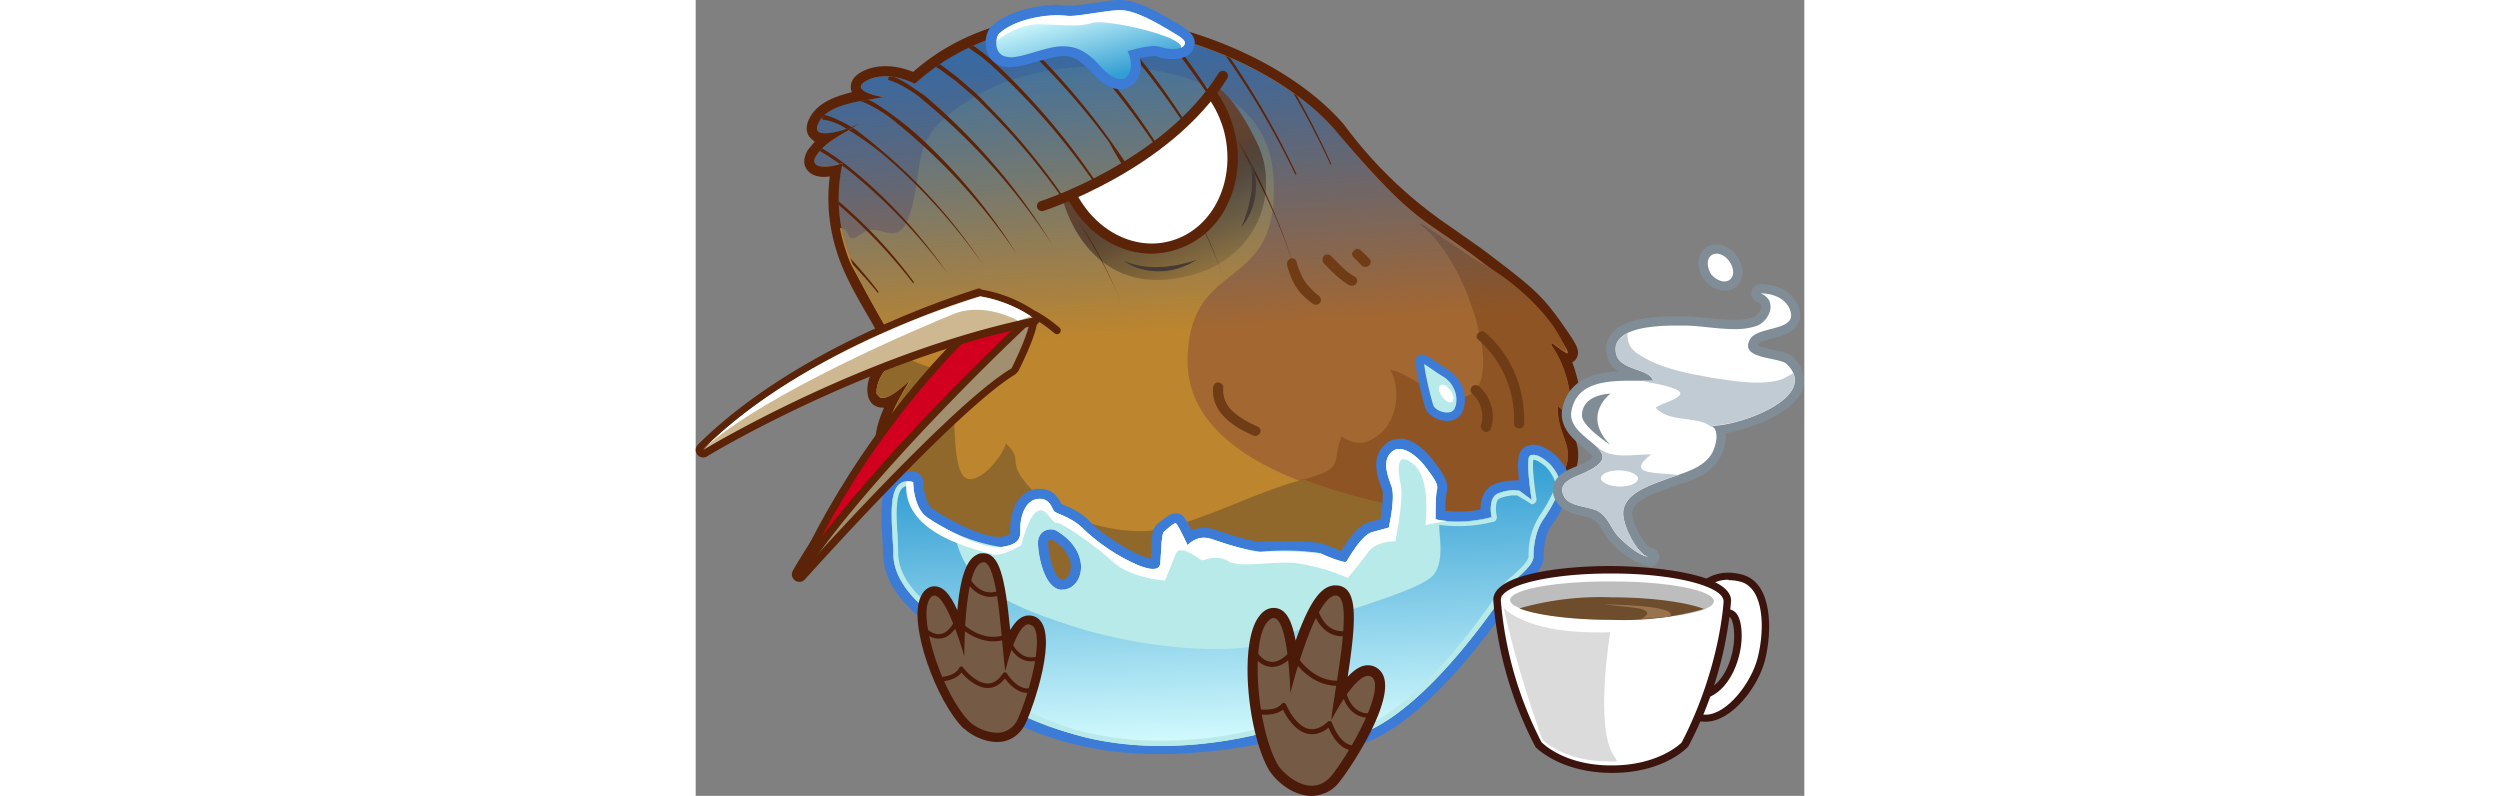 <svg xmlns="http://www.w3.org/2000/svg" height="80px" xmlns:xlink="http://www.w3.org/1999/xlink" id="Layer_2" data-name="Layer 2" viewBox="0 0 251.3 180.4"><rect x="0" y="0" width="251.3" height="180.4" fill="#808080" stroke="none"/><defs><linearGradient id="linear-gradient" x1="120.3" x2="117.8" y1="-17.5" y2="46.7" gradientTransform="rotate(-6 382.7 97.1)" gradientUnits="userSpaceOnUse"><stop offset="0" stop-color="#0a6ad1" stop-opacity=".7"/><stop offset="1" stop-color="#005fdb" stop-opacity="0"/><stop offset="1" stop-color="#002e99" stop-opacity="0"/></linearGradient><linearGradient id="linear-gradient-2" x1="122" x2="133.6" y1="-34.9" y2="25" gradientTransform="rotate(-16 319.5 86)" gradientUnits="userSpaceOnUse"><stop offset=".2" stop-color="#634433"/><stop offset=".3" stop-color="#604231"/><stop offset=".5" stop-color="#2c1e16" stop-opacity=".4"/><stop offset=".7" stop-color="#0c0806" stop-opacity=".1"/><stop offset=".7" stop-opacity="0"/></linearGradient><linearGradient id="linear-gradient-3" x1="105.6" x2="105.6" y1="-53.9" y2="-35.7" gradientTransform="rotate(-15 303.2 44.7)" gradientUnits="userSpaceOnUse"><stop offset="0" stop-color="#dbffff"/><stop offset="1" stop-color="#339ed3"/></linearGradient><linearGradient xlink:href="#linear-gradient-3" id="linear-gradient-4" x1="129" x2="129" y1="167.9" y2="103.9" gradientTransform="rotate(-2 214.6 345.3)"/><clipPath id="clippath"><path d="M49.7 19c-4.4-2.1-8.7-2.3-11.6-.3-2.8 2 3.9 3.3 4.7 3.2-4.6 1-13 1.5-15 6-2.1 4.7 8.3 1 9.5 0-3.2 2.4-7.5 3.7-9.9 7.3-2.3 3.6 4 2.6 5.9 1.7-1.8 8-.9 15.8 2.3 23s7.2 13.2 10.8 20c-2 2.6-5.7 5.6-5.1 9.1.5 3.6 6.3-2 7.5-3-2.5 4-5.6 9.4-5.8 14-.2 4.6 2.4 2.4 4.3.8.8-2.7 2.4-4.1 3.2-7.3-.6 16.3-6.2 8.2-3.7 29 2.5 21 45.1 36.2 66.7 37.6 21.5 1.5 64.2-19 72.5-33.3 8.3-14.5 4.8-8.5 9.6-17.2 4.9-8.6-.1-9.4-.3-17.4 1-.2 2.8 4 3 .2s-1.7-10.7-4.2-14c-2.2-3.5 7.5 6.6 1.8-1.7-5.6-8.2-6.7-9.1-19.1-18.4-12.4-9.3-14-7.6-31.6-28.5C127.5 9 77-6.6 49.7 19Z" class="cls-16"/></clipPath><clipPath id="clippath-1"><path d="M83 45s26.2-12 35.3-26c0 0 13.8 26.3-3.2 36-17 9.8-29.3-3.8-32-10Z" class="cls-16"/></clipPath><style>.cls-1{fill:#5b2307}.cls-3{fill:#453a35}.cls-4{fill:#fff}.cls-10,.cls-11{stroke-linecap:round;stroke-linejoin:round}.cls-10,.cls-11,.cls-16{fill:none}.cls-19{fill:#c1cbd3}.cls-20{fill:#3c7bd6}.cls-21{fill:#808d96}.cls-10,.cls-11{stroke-width:1.022px;stroke:#4c1a09}.cls-11{stroke-width:1.148px}.cls-25{fill:#3a140d}.cls-26{fill:#b7eae8}.cls-27{fill:#4c1a09}.cls-32{fill:#703c16}.cls-33{fill:#755b46}</style></defs><g id="Layer_1-2" data-name="Layer 1"><path fill="#a36731" d="m115.7 161.4-2.3-.1C91 159.8 48.2 144 45.7 122.7c-1.5-12.2-.2-14.9 1.3-18 .5-1 1-2 1.4-3.5 0 .2-.2.4-.4.5-1.4 1.2-2.6 2.2-3.9 2.2a2 2 0 0 1-1.4-.6c-.7-.7-1-1.7-.8-3.4.1-3 1.4-6.3 3-9.4-.9.5-1.7.8-2.5.8-1.2 0-2-.8-2.3-2-.5-3.5 2-6.3 4.1-8.6l.8-.9c-1.2-2.3-2.6-4.6-3.9-6.8-2.2-4-4.6-8-6.6-12.6a38 38 0 0 1-2.7-21.8l-2.6.3c-1.6 0-2.7-.5-3.2-1.4-.4-.8-.3-1.8.5-3s1.9-2.2 3-3.1h-.1c-1.3 0-2.2-.4-2.7-1.1-.5-.8-.5-1.7 0-2.8 1.7-3.7 6.5-5 11-5.8-.7-.4-1.1-.9-1.3-1.5-.2-.5-.3-1.5 1-2.4 1.6-1 3.5-1.6 5.6-1.6 2 0 4.3.5 6.5 1.4A54.2 54.2 0 0 1 86.8 4.5C109 4.5 134 14.8 146 29c13.4 15.8 17.4 18.5 24 23 2 1.5 4.4 3 7.4 5.3 12.3 9.2 13.6 10.2 19.4 18.7 2 3 2.2 3.7 1.8 4.4-.2.5-.6.7-1.1.7l-.7-.1c1.7 3.6 2.8 8.3 2.6 11.4 0 .7-.2 2.7-1.7 2.7-.4 0-.8-.2-1-.4.2 1.5.6 2.6 1 3.7 1.1 3.1 2.1 5.8-1.2 11.7l-3 5.4-6.6 11.7c-8.4 14.7-49 34-71.3 34Z"/><path d="M86.8 5.6c23.1 0 47.3 11 58.4 24.2C163 50.7 164.4 49 176.8 58.3c12.4 9.3 13.5 10.2 19.1 18.4 1.8 2.6 2 3.4 1.7 3.4-.7 0-3.3-2.4-3.8-2.4l.3.7a26 26 0 0 1 4.3 14c-.1 1.2-.3 1.6-.6 1.6-.7 0-1.7-1.8-2.4-1.8 0 8 5 8.8.2 17.4-4.8 8.7-1.3 2.7-9.6 17.2-8 13.9-48.2 33.4-70.3 33.4h-2.2c-21.6-1.5-64.2-16.7-66.7-37.6-2.5-21 3.1-12.8 3.7-29-.8 3-2.4 4.5-3.2 7.2-1 1-2.3 2-3.2 2-.7 0-1.2-.8-1-2.8.1-4.6 3.2-10 5.7-14-.9.8-4.5 4.2-6.4 4.2-.6 0-1-.3-1.1-1.2-.6-3.5 3-6.5 5-9-3.5-6.9-7.6-12.7-10.7-20-3.2-7.3-4-15.1-2.3-23-.8.3-2.6.8-4 .8-1.8 0-3.2-.7-1.9-2.6 2.4-3.6 6.7-5 9.9-7.4-.9.7-5.3 2.4-8 2.4-1.4 0-2.3-.5-1.5-2.2 2-4.6 10.4-5.1 15-6-1.1 0-7.4-1.4-4.7-3.3 1.4-1 3-1.4 5-1.4s4.3.6 6.6 1.7a53 53 0 0 1 37-13.4m0-2.3c-14.9 0-27.8 4.5-37.4 13C47 15.4 45 15 43 15c-2.3 0-4.5.6-6.2 1.8-2 1.5-1.7 3.2-1.5 3.8l.1.3c-4 1-8 2.5-9.7 6.1-.9 1.9-.5 3.1 0 3.9.3.4.7.8 1.3 1.2l-1.5 1.8c-1.2 2-1 3.3-.5 4.2.5.9 1.6 2 4.2 2l1.2-.1c-.9 7 .1 14 3 20.9 2 4.6 4.5 8.7 6.8 12.7l3.4 6-.2.4c-2.3 2.4-5 5.4-4.4 9.4.3 1.9 1.6 3 3.4 3h.3c-1.1 2.5-1.9 5-2 7.5 0 1.2 0 3 1.1 4.2.6.6 1.4 1 2.3 1 .6 0 1.1-.2 1.6-.4-1.4 3-2.6 6.1-1.2 18.1 1.6 12.8 15.8 22.3 27.5 28a123 123 0 0 0 43.7 11.7c22.5 0 63.7-19.7 72.3-34.6l6.6-11.7 3-5.4c3.6-6.4 2.5-9.4 1.3-12.7l-.6-1.8c1-.2 2.2-1 2.4-3.8.1-2.9-.7-6.9-2-10.4.4-.2.8-.5 1-1 .8-1.5 0-2.9-1.9-5.7-5.9-8.6-7.2-9.6-19.6-19l-7.4-5.2A98.1 98.1 0 0 1 147 28.3c-12.3-14.4-37.6-25-60.2-25Z" class="cls-1"/><path fill="#8e5424" d="M186 126.8c8.3-14.5 4.8-8.5 9.6-17.2 4.9-8.6-.1-9.4-.3-17.4 1-.2 2.9 4 3 .2.2-3.9-1.6-10.7-4.3-14-.4-2.5 5.4 4.7 2.3-1.3-3-6-10.3-13-17.4-17-3.5-1.9-10.5-7-13.8-9-3.2-1.9.5.1-1-.3 8 6 13.2 20.3 14.2 28.3S176.6 91 171 90c-5.5-1-8.4-5-13.6-6.2 2.6 4.5 1.5 11.2-2 14.3-3.5 3-6 2.8-9 .8-2.4 6.2.9 7.1-8.3 9.7a168 168 0 0 1-39.1 2c-10-.5-20.9-5.1-25.1-10.7s-.7-5.3-4.7-9.3c-.6 3-7.1 10.6-9.7 7.3-2.6-3.3-.6-6.7-1.2-10.2-.8 1-5.9 4.8-6.5 2.5s1-4.7 1.3-7c-2.4-.8-4.7-1.9-7-2.9-2 2.3-5.5 5.4-4.9 8.7.7 3.7 6.3-2 7.6-3-2.5 4-5.6 9.4-5.8 14-.2 4.6 2.4 2.4 4.3.8.8-2.7 2.4-4.1 3.2-7.3-.6 16.3-6.2 8.2-3.7 29 2.5 21 45.1 36.2 66.7 37.6 21.5 1.5 64.2-19 72.5-33.3Z"/><path fill="#bd852d" d="M167.5 116.3c-19-2.4-56.5-10.8-56-34.9.5-24 21.5-14.2 19.4-42-2.1-27.8-47.3-28.4-65-18.9C48 30 52 35.3 49.1 46.6c-2.8 11.4-7.1 3.1-11.4 6.3-4.2 3.1-2.1-1.2-5-1.2.4 2.3 1.6 6.3 2.5 8.2a695 695 0 0 0 11.1 20c-2 2.6-5.7 5.6-5.1 9.1.5 3.6 6.3-2 7.5-3-2.5 4-5.6 9.4-5.8 14s2.4 2.4 4.3.8c.7-2.7 2.5-4 3-7.2 1.2 16.6-8.2 7.3-3.1 29 5 21.7 41.3 38.7 68.6 36.8 22.8-1.7 56.2-11.7 70.2-34.5-5-5.2-10.6-7.6-18.5-8.6Z"/><path fill="#91682c" d="m118.4 159.6 2.7-.1 1.4-.1 2.5-.2 1.4-.1 2.5-.4 1.2-.1 3.3-.6h.4l3.5-.9 1-.2 2.5-.7 1.1-.4a63.6 63.6 0 0 0 5.6-2l1-.4 2.6-1.1.4-.2 3-1.5.6-.3 2.2-1.2.9-.4a116.6 116.6 0 0 0 7.4-4.7l.4-.2 2.4-1.7.4-.3 1.8-1.4.7-.6a164.2 164.2 0 0 0 3.5-2.8l.7-.6 1.3-1.1.5-.5 1.7-1.6.5-.4 1-1 .7-.7.8-.8.6-.7.7-.6.6-.7.5-.6.6-.6.1-.2c.7-.6 1-1.3 1.8-1.9a34.8 34.8 0 0 0-19.8-8.8c-8.7-1.3-20.2-4-29.2-7.5-11.3 2.6-27.3 11.9-37.4 11.7-10.9-.2-20.7-5-25.4-10.6s-.6-5.3-4.8-9.3c-.6 3-7 10.6-9.7 7.3-2.6-3.3-1.7-16.6-2.3-20.1-.8 1-5.9 4.8-6.5 2.5-.6-2.4 1.1-4.7 1.2-7-2-.5-5-2-6.5-2.7-1-.5-.2-.2-.3-.2l-.3.2-.1.2-.3.3-.3.3-.2.2-.3.4-.2.1-.3.4-.2.2-.4.5-.1.2-.4.5H43l-1 1.5v.1l-.3.6-.1.2a10.3 10.3 0 0 0-.5 1.3v.3l-.2.4v1c2 2.9 6-1.8 8-3.1A32 32 0 0 0 43 100c-.2 4.6 2.4 2.4 4.3.8.8-2.7 2.4-4 3.2-7.2-.4 14.8-6.2 10.2-3.7 29 2.6 18.8 44.7 40 66.4 36.2.6-.1 3 1.5 4 .8.3-.3.9 0 1.2 0Z"/><path fill="url(#linear-gradient)" d="M49.7 19c-4.4-2.1-8.7-2.3-11.6-.3-2.8 2 3.9 3.3 4.7 3.2-4.6 1-13 1.5-15 6-2.1 4.7 8.3 1 9.5 0-3.2 2.4-7.5 3.7-9.9 7.3-2.3 3.6 4 2.6 5.9 1.7-1.8 8-.9 15.8 2.3 23s7.2 13.2 10.8 20c-2 2.6-5.7 5.6-5.1 9.1.5 3.6 6.3-2 7.5-3-2.5 4-5.6 9.4-5.8 14-.2 4.6 2.4 2.4 4.3.8.8-2.7 2.4-4.1 3.2-7.3-.6 16.3-6.2 8.2-3.7 29 2.5 21 45.1 36.2 66.7 37.6 21.5 1.5 64.2-19 72.5-33.3 8.3-14.5 4.8-8.5 9.6-17.2 4.9-8.6-.1-9.4-.3-17.4 1-.2 2.8 4 3 .2s-1.7-10.7-4.2-14c-2.2-3.5 7.5 6.6 1.8-1.7-5.6-8.2-6.7-9.1-19.1-18.4-12.4-9.3-14-7.6-31.6-28.5C127.5 9 77-6.6 49.7 19Z"/><g fill="none" clip-path="url(#clippath)"><path d="M5.7 39.6c1.4-.5 2.8-.2 4 .1 1.3.4 2.5 1 3.6 1.5 2.3 1.1 4.5 2.5 6.5 4a99.2 99.2 0 0 1 21.7 21 87 87 0 0 0-.2.2 112.5 112.5 0 0 0-22-20.6 49.7 49.7 0 0 0-9.8-5.2 5.8 5.8 0 0 0-3.4 0l-.4-1ZM13.4 35a8 8 0 0 1 4 .7 57.4 57.4 0 0 1 10.1 6A108 108 0 0 1 49.5 64a90 90 0 0 1-.2.2 119.5 119.5 0 0 0-22-21.9 56.6 56.6 0 0 0-10-5.8 7.2 7.2 0 0 0-3.6-.4l-.2-1ZM21 30.6c1.5 0 2.9.4 4.1 1a64.5 64.5 0 0 1 10.2 6.7A115.9 115.9 0 0 1 57.1 62a126 126 0 0 0-22.2-23.2 63.7 63.7 0 0 0-10.1-6.4 9 9 0 0 0-3.7-.8v-1ZM28.7 26c1.5.2 2.8.8 4 1.4 1.4.6 2.6 1.4 3.7 2.1A123 123 0 0 1 65 59.8a131.6 131.6 0 0 0-22.3-24.6 70.3 70.3 0 0 0-10.2-7c-1.2-.5-2.5-1-3.8-1.1v-1ZM36.3 21.6c1.5.3 2.8 1 4.1 1.6a75.4 75.4 0 0 1 10.4 7.9 130.5 130.5 0 0 1 22 26.5 137.5 137.5 0 0 0-29.2-31.3c-1.2-.8-2.4-1.6-3.6-2.2-1.3-.7-2.6-1.3-3.9-1.5l.2-1ZM43.9 17.1c1.5.4 2.9 1.2 4.2 2l3.7 2.5a139 139 0 0 1 29 33.8 144.6 144.6 0 0 0-29.6-33c-1.1-1-2.4-1.8-3.6-2.5a16 16 0 0 0-4-1.8l.3-1ZM51.5 12.6l2.2 1 2 1.2 1.9 1.4 1.8 1.4 3.5 3 1.7 1.6 1.6 1.7A149.8 149.8 0 0 1 88.7 53a106 106 0 0 1 8.1 16.6c-2.2-5.7-5-11.2-8.3-16.4a146 146 0 0 0-22.8-28.8l-1.6-1.6-1.7-1.5-3.5-3-1.9-1.4-1.8-1.3-2-1.1-2-1 .3-.9ZM59.1 8.1l2.2 1.2 2 1.3 2 1.5 1.8 1.5a158.4 158.4 0 0 1 29.6 37.2 108 108 0 0 1-.3.1 155.4 155.4 0 0 0-29.9-36.6l-1.8-1.5-2-1.4c-.6-.4-1.2-.9-2-1.3l-2-1 .4-1ZM66.7 3.7c3 1.5 5.5 3.7 8 5.8a166.7 166.7 0 0 1 29.8 39 110.2 110.2 0 0 1-10.8-16.3 166.1 166.1 0 0 0-19.5-22 42 42 0 0 0-8-5.6l.5-1ZM74.3-.8c6 3.6 10.6 8.6 15.2 13.6a171.6 171.6 0 0 1 23 33.5c3 6 5.8 12.2 7.8 18.7-2-6.5-4.9-12.6-8-18.6a171.8 171.8 0 0 0-23.4-33c-4.5-5-9.4-10-15-13.4l.4-.8ZM81.9-5.3A77 77 0 0 1 97.2 9a175.4 175.4 0 0 1 23.1 35 114.2 114.2 0 0 0-.2.1A177.4 177.4 0 0 0 96.6 9.5a76.4 76.4 0 0 0-15.2-14l.5-1ZM89.5-9.8c3 2 5.7 4.6 8.2 7.1l3.7 4 3.6 4a181 181 0 0 1 23.3 36.5c3 6.4 5.8 13.2 7.7 20.1-2-7-4.8-13.6-8-20a182.8 182.8 0 0 0-23.6-36l-3.6-4-3.7-4C94.6-4.6 92-7 89-9l.6-.8ZM97-14.3c1.6 1.2 3 2.3 4.4 3.6 1.4 1.2 2.7 2.6 4 4l3.8 4 3.5 4.4a189 189 0 0 1 23.5 37.8 118.4 118.4 0 0 1-.3 0 188 188 0 0 0-23.8-37.4L108.6-2c-1.3-1.4-2.5-2.8-3.8-4-1.3-1.4-2.6-2.7-4-3.9-1.4-1.3-2.8-2.4-4.3-3.5l.6-.8ZM104.7-18.8c1.5 1.3 3 2.4 4.3 3.8 1.5 1.3 2.8 2.7 4 4.1l3.9 4.3 3.6 4.5a196.2 196.2 0 0 1 23.6 39.3 120.3 120.3 0 0 0-.2.1 193 193 0 0 0-24-39L116.3-6c-1.3-1.5-2.5-3-3.9-4.3l-4-4-4.3-3.7.6-.8ZM112.2-23.3c6.2 5.1 11.3 11.2 16 17.5A202.5 202.5 0 0 1 152 34.9a122.2 122.2 0 0 0-.2.1 198 198 0 0 0-24.1-40.4c-4.8-6.2-10-12.2-16-17l.5-.9Z" class="cls-1"/></g><path fill="url(#linear-gradient-2)" d="M83.3 45.5s4.8 20 24.3 17.8c19.6-2.3 25.1-19.4 19.8-30.6S118 19.6 118 19.6s-6.3 12.6-34.7 26Z"/><path d="M97.2 59.2a18.7 18.7 0 0 0 8.2 1.3c.7 0 1.4 0 2-.2l1.1-.1 1-.2 2.1-.5 2-.6-1.8 1-2 .8a15.2 15.2 0 0 1-8.7.3c-1.4-.3-2.8-1-4-1.8ZM123.7 51.5a32.6 32.6 0 0 0 2.2-7.5c.2-1.3.2-2.6.2-3.9 0-1.3-.3-2.6-.6-4 .6 1.3 1.2 2.5 1.3 4 .2.6.2 1.3.2 2l-.1 2c-.4 2.7-1.5 5.4-3.2 7.4Z" class="cls-3"/><g fill="none" clip-path="url(#clippath-1)"><path d="M103.4 56.3c-9 0-17.2-6.8-20-16.7a23.6 23.6 0 0 1 1.3-16.5 18.2 18.2 0 0 1 16.1-10.6c9 0 17.2 6.9 20 16.7a23.6 23.6 0 0 1-1.3 16.5 18.2 18.2 0 0 1-16 10.6Z" class="cls-4"/><path d="M100.8 13.7c8.3 0 16.2 6.3 18.9 15.8 3 11.2-2.3 22.4-12 25.1a16 16 0 0 1-4.3.6c-8.3 0-16.2-6.4-18.9-15.9-3-11.1 2.3-22.4 12-25a16 16 0 0 1 4.3-.6m0-2.3c-1.7 0-3.3.2-5 .6-10.8 3-17 15.6-13.5 28 3 10.3 11.6 17.5 21.1 17.5a19.3 19.3 0 0 0 17.2-11.3c2.5-5.2 3-11.4 1.3-17.3-2.9-10.3-11.6-17.5-21.1-17.5Z" class="cls-1"/><path d="M87 22.8c-2.8 4.4-2.1 9.8 1.4 12 3.6 2.3 8.8.5 11.6-4 2.7-4.4 2.1-9.8-1.5-12-3.5-2.3-8.7-.5-11.5 4Z" class="cls-4"/></g><path fill="url(#linear-gradient-3)" d="M96.3 19c-2.4 0-4.3-2-5.7-3.5l-1.1-1.1-.4-.4a8 8 0 0 0-5.8-2.4h-.2c-1.6 0-3.7.6-5.7 1.2-2.3.7-4.4 1.3-6.1 1.3-.6 0-1 0-1.5-.2a3.9 3.9 0 0 1-2.7-3c-.3-1.6.1-3.5 1-4.2 4-3.5 10.9-4.4 14-4.4l2 .1h.6c1.2 0 3.4-.2 5.5-.6a61.6 61.6 0 0 1 6-.7c3.7 0 8.5 2.9 11 4.4l1.3.7c1.8 1 3.3 2 3.5 3.2.1.4.1 1-.4 1.6-.6.8-1.8 1.3-3.4 1.3-1.1 0-2.4-.3-3.4-.7h-.7c-1.3 0-3.4.4-4.6.7.4 1.7.5 3.7-.3 5a3.2 3.2 0 0 1-3 1.7Z"/><path d="M96.2 2.3c3.6 0 8.7 3.2 10.9 4.4 2.2 1.4 4.5 2.4 3.6 3.6-.4.6-1.4.8-2.5.8a9 9 0 0 1-3-.5l-1.1-.2c-2.2 0-6.2 1.2-6.2 1.2 1.2 2.5 1.1 6.1-1.4 6.3h-.2c-2.5 0-4.7-3.2-6-4.4-1.5-1.2-3.3-3-7-3H83c-3.4 0-8.6 2.5-11.7 2.5l-1.2-.2c-2.7-.9-2.1-4.5-1.2-5.3 3.5-3.1 10-4 13.2-4h1.7l.9.1c2.6 0 8.2-1.2 11.3-1.3h.2m0-2.3H96c-1.6 0-3.8.4-5.9.7-2 .3-4.2.6-5.3.6h-.4L82 1.1c-3.5 0-10.6 1-14.8 4.7-1.2 1-1.8 3.4-1.3 5.3a5 5 0 0 0 3.5 3.9 6 6 0 0 0 1.8.2c1.9 0 4-.6 6.4-1.3 2-.5 4-1.1 5.4-1.2h.2c2.5 0 3.8 1.1 5 2.2l.4.3 1 1c1.6 1.7 3.7 4 6.6 4h.3c1.5-.1 2.8-1 3.6-2.2.8-1.4 1-3.2.6-4.8a17.3 17.3 0 0 1 3.6-.5c1.1.5 2.6.7 3.8.7 2.5 0 3.8-1 4.4-1.7.5-.8.7-1.7.6-2.5-.4-1.8-2.1-2.8-4.1-4l-.8-.4-.4-.3C105.2 3 100.2 0 96.2 0Z" class="cls-20"/><path d="M78.2 5.5c5 .1 8.6.7 11.6-.3s20.9 3 20.2 5.6c.3-.1.6-.3.7-.5 1-1.2-1.4-2.2-3.6-3.6-2.2-1.3-7.5-4.5-11-4.4-3.7.1-10.5 1.7-12.3 1.3-2-.5-10.6 0-15 4-.3.2-.6 1-.6 1.7 1-.9 5.4-4 10-3.8Z" class="cls-4"/><path d="M138 170.2c-5.2 0-7.6-1.9-8.6-3-2.8.5-12.5 2.6-24 2.6-10 0-18.7-1.4-26.2-4.3-17.8-6.6-21.1-14-23-17.9-.4-1-.8-1.9-1.2-2.2-2.2-1.7-3-4-3.4-5.7l-.4-1-.2-.2c-4.8-4.1-7.3-8.5-7.4-13l-.1-3.7c-.3-5-.6-10.3 1.6-12.7.8-.8 1.8-1.2 3-1.2l1.5.2c.5.2.9.6.9 1.2 0 1.4.4 5.6 2.6 7a39.5 39.5 0 0 0 16 6.6c3.4-.5 3.4-1.4 3.3-2.9 0-1.8.6-6.8 4.3-7.9a5 5 0 0 1 1.4-.2c2.4 0 3.4 2 3.9 3v.2l1 .4c1.5.6 3.8 1.6 5.8 3.7 2.4 2.7 8.3 6.4 11.6 7.8a9 9 0 0 0 3.2.8h.6l.1-2.4c.2-4.1.4-5.3 1.3-5.9l.7-.6c1.1-.9 1.8-1.4 2.5-1.4h.4c.4.2.8.3 2.7 4.3a6.3 6.3 0 0 1 5.5-.7A55 55 0 0 0 128 124c1-.2 3.8-.2 4.6-.2 3.1 0 8.5.1 9.6.6 2.2 1 3.9 1.6 4.6 1.8l.1-.2c1.8-2.9 4-6 6.2-6.5l3-.9c.6-2.5 1.1-6.5.6-8-1-2.8-2.5-6.5.2-9 .7-.6 1.6-1 2.6-1 3.1 0 6 3.4 6.8 4.5 2.1 2.9 3.4 4.4 2.8 6.3-.2.7-.3 3.3-.3 5.4.8.1 2.2.3 4 .3 2.1 0 4.2-.3 6.3-.7-.1-1.7 0-4.6 2.3-5.6 1.9-.8 3.6-.8 4.2-.8 1.2 0 1.7.2 1.8.3l.5.4c-1-7.5.1-8.1.6-8.4.4-.2.9-.3 1.4-.3 1.2 0 2.6.6 4.2 2 1.4 1.3 3.4 4.3 3 6.2-.2 1.7-2.2 5.6-3.9 8a13.8 13.8 0 0 0-2.1 7.9c0 2.1-2.4 4.3-4.3 6-.7.6-1.5 1.3-1.6 1.6-.2.2-17.3 27-33.4 33.4-5.3 2-10 3.1-13.8 3.1Zm-57.6-49c-.4 0-.9.1-1.2.4-.3.4-.5 1-.5 1.7.1 2.7 1.5 9.2 4.4 9.2h.3c1.3-.2 2.4-1.3 2.7-3 .5-2.2-.5-5.5-4.6-8a2 2 0 0 0-1-.4Z" class="cls-26"/><path d="M159.5 101.8c2 0 4.3 1.9 5.9 4 2 2.8 3 4 2.6 5.3-.4 1.3-.3 6.6-.3 6.6s2 .5 5 .5a31 31 0 0 0 7.7-1s-.9-4.4 1.4-5.3c1.4-.6 2.8-.8 3.8-.8.6 0 1 0 1.2.2l2.7 2s-1.5-9.4-.4-10l.8-.2c1 0 2.3.8 3.4 1.8 1.4 1.2 3 3.9 2.7 5.2-.1 1.3-2 4.8-3.7 7.4-1.9 2.5-2.4 6.2-2.4 8.6s-5 5.6-5.7 7c-.8 1.3-17.4 26.9-32.8 33-5.8 2.2-10.2 3-13.4 3-5.3 0-7.5-2.1-8.2-3.3 0 0-10.8 2.8-24.5 2.8-8.1 0-17.3-1-25.7-4.1-22.7-8.5-21.1-17.8-24-20-2.7-2.2-2.9-6-3.6-6.6-.8-.7-7.1-5.7-7.2-12.4-.1-6.3-1.9-16.4 3.2-16.4.4 0 .9 0 1.3.2 0 0 0 5.8 3.2 8a40.5 40.5 0 0 0 16.8 6.7c4.4-.6 4.3-2.4 4.3-4s.5-6 3.4-6.8a4 4 0 0 1 1.1-.1c2.1 0 2.7 2.1 3 2.7.5.7 4.1 1.3 6.8 4.2 2.7 3 8.9 6.7 12.1 8 1.5.7 2.7 1 3.6 1 1 0 1.6-.4 1.7-1.2.2-1.4.2-6.9.9-7.3.6-.5 2-1.9 2.6-1.9.5.2 2.7 5 2.7 5s1.4-1.7 3.8-1.7l1.7.3a56.3 56.3 0 0 0 11.2 2.9l4.4-.1c3.7 0 8.3.1 9 .5 1.1.4 4.5 2 5.6 2l.3-.2c.4-.5 3.4-6 6-6.7l3.6-1s1.6-6.8.7-9.4c-1-2.5-2.2-5.8-.1-7.7.5-.5 1.1-.7 1.8-.7m-76.4 31.9h.5c4.4-.7 6.1-8.5-1.5-13.2-.5-.4-1.1-.5-1.7-.5-1.5 0-3 1.2-2.8 3.3 0 2.8 1.5 10.4 5.5 10.4m76.4-34.2v2.3-2.3c-1.3 0-2.4.4-3.3 1.3-3.3 3-1.6 7.5-.6 10.2.4 1 0 4-.4 6.7l-2.4.6c-2.5.7-4.6 3.5-6.5 6.6l-3.7-1.5c-.4-.2-1.5-.7-10-.7a59 59 0 0 0-4.7.1c-1.2 0-5.8-1.2-10.1-2.7a7.6 7.6 0 0 0-5.4.1c-1.7-3.4-2.1-3.5-3-3.8h-.6c-1.2 0-2 .7-3.2 1.6l-.7.6c-1.4.9-1.5 2.6-1.7 6.7v1.3c-.5 0-1.3-.3-2.3-.7-3.2-1.3-9-5-11.3-7.4-2-2.3-4.6-3.4-6.1-4l-.6-.3c-.5-1-1.8-3.4-4.8-3.4-.5 0-1.1 0-1.7.2-4.3 1.2-5.2 6.5-5.1 9v1s-.4.5-2.3.7h-.5c-3.6 0-10.9-3.7-14.7-6.3-1.8-1.2-2.2-5-2.2-6.1 0-1-.7-2-1.7-2.3l-1.9-.2a5 5 0 0 0-3.7 1.6c-2.6 2.7-2.3 8.2-2 13.5l.2 3.6c0 4.9 2.7 9.5 7.7 13.9l.3.7a12 12 0 0 0 3.8 6.2l1 1.8c1.8 4 5.2 11.7 23.5 18.5a76 76 0 0 0 26.5 4.3c11.1 0 20.3-1.8 23.7-2.5 1.4 1.3 4 3 9 3 4 0 8.7-1.1 14.2-3.2 16.5-6.5 33.8-33.7 34-34l1.3-1.2c2.2-2 4.8-4.3 4.7-7 0-2.1.5-5.2 2-7.2a27 27 0 0 0 4.1-8.4c.4-2.4-1.8-5.8-3.5-7.3-1.8-1.5-3.4-2.3-5-2.3a4 4 0 0 0-1.8.5c-1.7 1-1.8 3.1-1.4 7.4v.2h-1c-1.5 0-3.2.3-4.7.9-2.2 1-3 3.3-3 5.7a28.6 28.6 0 0 1-8 .3c0-1.8.2-3.6.3-4 .7-2.5-.8-4.5-3-7.4-.9-1.2-4-5-7.7-5Zm-76.4 31.9c-1.5 0-3.1-4.7-3.2-8.2 0-.3 0-.6.2-.8l.3-.1.5.1c3.6 2.3 4.5 5 4 7-.1.8-.7 1.8-1.7 2h-.1Z" class="cls-20"/><path fill="url(#linear-gradient-4)" d="M189 103.3c-1 .6.5 10 .5 10l-2.7-2c-.4-.3-2.7-.4-5 .6s-1.4 5.4-1.4 5.4c-4.9 1.2-9 1-11.1.7s1.2 7.5-1.8 12c-3 4.4-25 9-33.5 14.1-8.7 5.2-32 3.2-48.7-2.2-16.7-5.4-24.5-9.8-26.6-21-2.5-1.3-4.9-2.7-6.2-3.6-3.2-2.2-3.2-8-3.2-8-6.6-1.8-4.6 9.5-4.5 16.2 0 6.7 6.4 11.7 7.2 12.4.7.7.9 4.4 3.7 6.6 2.8 2.2 3.3 12.1 26 20.6 22.7 8.5 48.1.7 48.1.7 1.1 1.8 6.2 6.2 21.6.2s32-31.6 32.8-33c.8-1.3 5.8-4.5 5.7-6.9 0-2.4.5-6 2.4-8.6 1.8-2.6 3.6-6.1 3.7-7.4.2-1.3-1.3-4-2.7-5.2-1.4-1.3-3-2.2-4.2-1.6Z"/><path d="M159.5 103c1.3 0 3.3 1.3 5 3.5 1.8 2.5 2.6 3.6 2.4 4.3-.4 1.4-.4 6-.4 7 0 .5.4 1 .9 1a32.2 32.2 0 0 0 13.3-.5c.6 0 1-.7.9-1.3-.3-1-.4-3.6.6-4a9.2 9.2 0 0 1 4-.7 89.9 89.9 0 0 1 3.3 2 1.1 1.1 0 0 0 1.1-1.2c-.6-3.5-1-7.6-.7-8.9.6 0 1.6.6 2.7 1.5 1.3 1.2 2.4 3.5 2.3 4.2-.1 1-1.7 4.2-3.6 7a16 16 0 0 0-2.5 9.2c0 1.1-2.3 3.2-3.5 4.3-1 .8-1.7 1.5-2.1 2-.2.3-16.8 26.5-32.2 32.5-5.1 2-9.5 3-13 3-5.3 0-6.9-2.2-7.2-2.7a1.1 1.1 0 0 0-1.3-.5 92 92 0 0 1-24 3.2c-8.6 0-16.5-1.3-23.4-3.8-17.2-6.5-21.3-13.7-23.6-17.6-.7-1.3-1.3-2.3-2.1-3a8.7 8.7 0 0 1-2.7-4.5c-.3-.9-.5-1.5-1-2l-.2-.2c-4.3-3.7-6.5-7.5-6.6-11.3l-.1-3.8c-.3-4.2-.6-9.3 1-11 .3-.3.7-.5 1.2-.5h.2c.2 2 .8 6.1 3.7 8 2.6 1.9 11.5 7 16.6 7h1c5-.7 5.3-3.1 5.2-5.3 0-1.5.5-5 2.7-5.6h.7c1 0 1.3.6 1.8 1.6l.3.6c.4.5 1 .8 2 1.2 1.3.5 3.3 1.4 4.9 3a45 45 0 0 0 12.5 8.4c1.6.7 3 1 4 1 1.6 0 2.6-.8 2.8-2l.2-2.6c0-1.3.2-3.5.4-4.2l.8-.6.7-.6 2 4a1.1 1.1 0 0 0 1.8.2s1.2-1.2 3-1.2c.4 0 .9 0 1.3.2a62.5 62.5 0 0 0 11.7 3 60.8 60.8 0 0 1 12.9.3c2 .8 4.8 2 6 2 .6 0 1-.3 1.2-.6l.5-.8c2-3.4 3.7-5.2 4.8-5.5l3.7-1c.4-.1.7-.5.8-.9.2-.7 1.7-7.2.6-10-1-2.9-1.8-5.2-.3-6.5.3-.3.6-.4 1-.4m-76.4 31.9h.6c2.3-.4 4.1-2.2 4.6-4.7.7-3-.5-7.4-5.6-10.6-.7-.4-1.5-.7-2.3-.7a4 4 0 0 0-2.8 1.2c-.8.9-1.2 2-1.2 3.3.1 3 1.6 11.5 6.7 11.5m76.4-33c-.7 0-1.3.2-1.8.7-2.1 2-.9 5.2 0 7.7 1 2.6-.6 9.4-.6 9.4l-3.7 1c-2.5.6-5.5 6.2-5.9 6.7l-.3.1a25 25 0 0 1-5.5-2 52.9 52.9 0 0 0-13.8-.3c-2 0-7.7-1.8-10.9-2.9l-1.7-.3a5.4 5.4 0 0 0-3.8 1.7s-2.2-4.8-2.7-5c-.5 0-2 1.4-2.6 1.9-.7.4-.7 5.9-.9 7.3-.1.8-.7 1.2-1.7 1.2-.9 0-2-.3-3.6-1a43.6 43.6 0 0 1-12-8c-2.8-2.9-6.4-3.5-6.8-4.2-.4-.6-1-2.7-3.1-2.7a4 4 0 0 0-1 .1c-3 .9-3.6 5.2-3.5 6.8 0 1.6.1 3.4-4.3 4h-.8c-4.6 0-13-4.6-16-6.7-3.2-2.2-3.2-8-3.2-8a5 5 0 0 0-1.3-.2c-5 0-3.3 10.1-3.2 16.4 0 6.7 6.4 11.7 7.2 12.4.7.7.9 4.4 3.7 6.6 2.8 2.2 3.3 12.1 26 20.6 8 3 16.3 4 23.8 4 13.7 0 24.3-3.3 24.3-3.3.7 1.2 3 3.3 8.2 3.3 3.2 0 7.6-.8 13.4-3 15.4-6.1 32-31.7 32.8-33 .8-1.4 5.8-4.6 5.7-7 0-2.4.5-6 2.4-8.6 1.8-2.6 3.6-6.1 3.7-7.4.2-1.3-1.3-4-2.7-5.2-1.1-1-2.4-1.8-3.4-1.8-.3 0-.6 0-.8.2-1.1.6.4 10 .4 10l-2.7-2-1.2-.2c-1 0-2.4.2-3.8.8-2.3 1-1.4 5.4-1.4 5.4-2.9.7-5.5 1-7.6 1-3.2 0-5.1-.6-5.1-.6s0-5.3.3-6.6c.4-1.3-.5-2.5-2.6-5.3-1.6-2.1-4-4-5.9-4Zm-76.4 31.9c-4 0-5.4-7.6-5.5-10.4-.1-2.1 1.3-3.3 2.8-3.3.6 0 1.2.1 1.7.5 7.6 4.7 5.9 12.5 1.5 13.1H83Z" class="cls-26"/><path d="M170.3 118.1c-1.6-.1-2.6-.4-2.6-.4s0-5.3.3-6.6c.4-1.3-.5-2.5-2.6-5.3-2.2-2.8-5.6-5.3-7.7-3.3-2.1 2-.9 5.2 0 7.7 1 2.6-.6 9.4-.6 9.4l-3.7 1c-2.5.6-5.5 6.2-5.9 6.7-.4.5-4.6-1.3-5.8-1.8a82 82 0 0 0-13.5-.4c-1.6.2-7.8-1.7-11.2-2.9s-5.5 1.4-5.5 1.4-2.2-4.8-2.7-5c-.4 0-2 1.4-2.6 1.9-.7.4-.7 5.9-.9 7.3-.2 1.5-2 1.5-5.3.2a43.6 43.6 0 0 1-12-8c-2.8-2.9-6.4-3.5-6.8-4.2-.5-.7-1.2-3.4-4.2-2.6-3 .9-3.5 5.2-3.4 6.8 0 1.6.1 3.4-4.3 4-4.5.6-13.6-4.5-16.8-6.7-3.2-2.2-3.2-8-3.2-8-.5-.2-1-.2-1.5-.2-1.4 12.3 16.9 15.6 19.2 16.5 2.2.8 6.8-2 6.8-2s1.7-7 3.8-7.8c2-.8 3 2.8 4.2 2.7 1.3 0 8.4 4.9 12.6 8.7 4.1 3.9 12 4.4 12 4.4l2.4-6c1-2.6 5.6 1.5 6.1 1.4.6 0 3.2-1.4 5.8.2 2.6 1.6 9.6 0 15 .4a45 45 0 0 1 12.1 3.4s2.6-3 4.6-5.8c2-2.7 6.2-2.5 6.2-2.5s2-9.8 1.2-13c-.7-3.3-1.1-7.8 3-4.4 4 3.5 2.6 13.7 2.6 13.7l5-.9Z" class="cls-4"/><path fill="#b7eae8" stroke="#3c7bd6" stroke-linecap="round" stroke-linejoin="round" stroke-width="1.9" d="M169.7 84.4c-2.1-1.2-4.8-3.6-5.4-3-.7.6 1.4 9 2 10.8.7 2 5.1 3.4 6.5 1 1.4-2.6.4-6.8-3.1-8.8Z"/><path d="M171.5 91.1c-.6.4-1.6-.2-2.3-1.2-.8-1.1-1-2.3-.4-2.6.6-.4 1.6.2 2.3 1.2.7 1 .9 2.2.4 2.6Z" class="cls-4"/><path d="M134 60c.5 1.7 1.1 3.4 2 4.9 1 1.6 2.5 3 4 4 .5.4 1.3.1 1.6-.4.3-.6 0-1.2-.4-1.5a14 14 0 0 1-2.3-2.2l-.2-.2s-.2-.2 0 0a10.5 10.5 0 0 1-1.3-2l-.2-.5c0-.2 0 0 0 0a18.6 18.6 0 0 1-1-2.7c-.1-.6-.7-1-1.3-.8-.6.2-1 .8-.8 1.4ZM142.4 59.7c1.7 1.8 3.6 3.7 5.8 5 .5.2 1.3 0 1.6-.5.3-.5.1-1.2-.4-1.5a14 14 0 0 1-1.7-1.1c.2.1 0 0 0 0a19.2 19.2 0 0 1-1.3-1.2L144 58c-.4-.4-1.2-.4-1.6 0-.4.5-.4 1.2 0 1.7ZM177.4 77a24 24 0 0 1 8.1 19c0 1.5 2.3 1.5 2.3 0 .2-7.8-2.8-15.4-8.8-20.6-1.1-1-2.7.7-1.6 1.6ZM176 89.2a7 7 0 0 1 2 7.2c-.1.6.3 1.3.9 1.5.6.1 1.2-.2 1.4-.8 1-3.5 0-7-2.7-9.5-.5-.4-1.2-.4-1.6 0-.4.4-.5 1.2 0 1.6ZM149.2 58.4l1.8 1.8c.2.2.5.3.8.3.3 0 .6-.1.8-.3.2-.2.4-.5.4-.8 0-.3-.1-.6-.4-.8-.5-.7-1.2-1.2-1.8-1.8-.2-.2-.5-.4-.8-.4-.3 0-.6.2-.8.4-.2.2-.4.5-.4.8 0 .3.2.6.4.8ZM117.3 87.8c-.6 5.6 4.7 9.1 9.3 11 .5.2 1.2-.3 1.4-.8.2-.7-.3-1.2-.8-1.4-1.9-.8-4-2-5.5-3.4a6.4 6.4 0 0 1-2.1-5.4c0-.6-.6-1.1-1.2-1.1s-1 .5-1.1 1.1Z" class="cls-32"/><path fill="none" stroke="#5b2307" stroke-linecap="round" stroke-linejoin="round" stroke-width="1.7" d="M76.9 71.4s2.2 1.1 5 3.5"/><path fill="#a18f70" d="M23.5 131a.8.8 0 0 1-.8-1.2 220 220 0 0 1 53-58.4.8.8 0 0 1 .9.7A38.3 38.3 0 0 1 72 84c-13.3 8-47.6 46.3-47.9 46.7l-.6.3Z"/><path d="M75.7 72.2c.4 2.3-4.1 11.3-4.1 11.3-13.6 8-48.1 46.7-48.1 46.7 19.6-34 52.2-58 52.2-58m0-1.7c-.3 0-.7.1-1 .3-.3.3-33.1 24.7-52.7 58.6a1.7 1.7 0 0 0 2.7 2c.4-.4 34.5-38.6 47.7-46.5l.7-.7c1.4-2.8 4.7-9.7 4.3-12.2a1.7 1.7 0 0 0-1.7-1.5Z" class="cls-1"/><path fill="#d2001e" stroke="#5b2307" stroke-linecap="round" stroke-linejoin="round" stroke-width="1.7" d="M23.5 130.2s12.2-30 40.4-57l11.8-1s-35.7 33.2-52.2 58Z"/><path fill="#ceb891" d="M1.7 102.8a.8.8 0 0 1-.6-1.5c23.2-23.2 62.9-34.8 63.3-35a.9.9 0 0 1 .3 0c7.2 1.3 12 4.9 12.2 5a.8.8 0 0 1-.3 1.5 270.6 270.6 0 0 0-75 30Z"/><path d="M64.6 67.2c7 1.2 11.8 4.8 11.8 4.8-38.6 8-74.7 30-74.7 30C25 78.4 64.6 67.1 64.6 67.1m0-1.7H64C62.5 66 24 77.4.5 100.8a1.7 1.7 0 0 0 2 2.7c.4-.3 36.4-22 74.3-29.7a1.7 1.7 0 0 0 .6-3 31.3 31.3 0 0 0-12.8-5.2Z" class="cls-1"/><path d="m73 72.7 3-1c-1.3-.9-5.5-3.5-11.4-4.5 0 0-39.6 11.3-63 34.7C15.4 89.2 51.5 74 58.4 71.2c7-2.9 14.7 1.5 14.7 1.5Z" class="cls-4"/><path fill="none" stroke="#5b2307" stroke-linecap="round" stroke-linejoin="round" stroke-width="2.3" d="M78.5 46.7s28.2-9 41-29.5"/><path d="M139.6 179.3c-3.6 0-7-3-8.4-5-5.2-8.6-6.7-28.9-2.6-34 .8-.9 1.6-1.4 2.4-1.4 2.7 0 4 5.6 4.6 11.2 2-7 5.4-15.7 9.2-16.3h.3c.7 0 1.3.3 1.8.8 2.1 2.5 1 11-.7 21.8l-.2 1.2c1.9-2.8 4.3-5.6 6.4-5.6.7 0 1.4.3 2 1 3.3 3.9-5.3 18.2-9.2 23.3a7 7 0 0 1-5.6 3Z" class="cls-33"/><path d="M145.1 135c4.5 0-.8 23.5-1 28.2 0 0 5.1-10 8.3-10 .4 0 .8.1 1.1.5 2.4 2.8-4.3 15.6-9.2 21.9-1.4 1.8-3 2.5-4.7 2.5-3.1 0-6.2-2.7-7.5-4.5-4.8-8-6.4-27.9-2.6-32.5.6-.7 1-1 1.5-1 3.4 0 3.8 17 3.8 17s5.3-21.4 10.1-22.1h.2m0-2.3h-.5c-2.2.3-4.9 2-8.6 12.5-.8-4.1-2-7.4-5-7.4-1.2 0-2.3.6-3.2 1.8-4.8 5.9-2.7 26.9 2.3 35.2l.1.1c1.3 2 5 5.5 9.4 5.5a8 8 0 0 0 6.5-3.4c2.4-3 13.5-19.6 9.2-24.8a3.7 3.7 0 0 0-3-1.4c-1.5 0-3 1-4.5 2.6 1.7-11.2 2-17 0-19.5a3.4 3.4 0 0 0-2.7-1.2Z" class="cls-27"/><path d="M140.5 138.3s1.6 6.4 7.5 5.2M136.2 149.6s3.9 6 10.3 5.2M126.7 148s3.3 6 8.7-.2" class="cls-11"/><path fill="none" stroke="#4c1a09" stroke-linecap="round" stroke-linejoin="round" d="M146.9 156.8s1.2 6.2 6.6 5.3"/><path d="M127.3 161.3s4.2.8 6-1.4c0 0 4 10 10.4 4.1 0 0 2 6.3 6.3 5.5" class="cls-11"/><path d="M68.3 167c-2.6 0-5.3-1.2-6.8-2.5-6.3-6.3-12-23.5-9.6-28.8.7-1.5 1.6-1.8 2.2-1.8 2.2 0 4.3 4.3 6 8.7.2-6.4 1.2-14.8 4.3-16l.8-.2c3 0 4.2 6.2 5.4 19.3v1.1c1.2-3.2 2.8-6.3 4.9-6.3.5 0 1 .2 1.4.5 3.7 2.6-.5 16.9-2.8 22.1a6 6 0 0 1-5.8 4Z" class="cls-33"/><path d="M65.2 127.4c3.6 0 4.2 20.7 5 24.7 0 0 2.4-10.6 5.3-10.6l.8.3c2.7 2-.3 14.4-3.2 21-1 2.4-3 3.3-4.8 3.3-2.4 0-4.9-1.3-6.1-2.4-6-5.8-11.6-22.7-9.4-27.5.4-.9.9-1.2 1.3-1.2 2.9 0 6.8 13.8 6.8 13.8s-.2-19.6 3.9-21.3h.4m0-2.1c-.4 0-.8 0-1.2.2-1.8.8-3.8 2.9-4.7 12.7-1.7-3.8-3.3-5.4-5.2-5.4-.7 0-2.2.3-3.1 2.4-2.9 6.1 3.6 23.8 9.7 29.8l.2.1c1.6 1.5 4.6 3 7.4 3 3 0 5.4-1.7 6.7-4.7 1.4-3.1 7.4-19.8 2.5-23.4-.6-.4-1.3-.6-2-.6-1.7 0-3 1.3-4.2 3.3-1.2-12.2-2.5-17.4-6.1-17.4Z" class="cls-27"/><path d="M61.7 131.4s2.8 5.1 7.6 2.8M60.5 142s4.6 4.4 10 2.3M51.9 142.8s4.2 4.4 7.4-2.1" class="cls-10"/><path fill="none" stroke="#4c1a09" stroke-linecap="round" stroke-linejoin="round" stroke-width=".9" d="M71.3 146s2.3 5 6.8 3"/><path d="M55.4 154s3.7-.1 4.8-2.4c0 0 5.7 7.7 9.9 1.3 0 0 3 5 6.6 3.3" class="cls-10"/><path d="M228.9 162.9c-1.2 0-2.2-.4-3.2-1-1.6-1-2.4-3.4-2.5-7a56.3 56.3 0 0 1 5-22.1c.2 0 2.2-2.2 6-2.2 1 0 2 .2 3 .5 6.2 1.8 6 12.2 4.3 18.3-1.4 5.5-7 13.5-12.6 13.5Zm-1.1-5.2c5.7-1 8.5-8.4 8.5-13.5 0-2.4-.4-5.3-2.4-5.3-.5 0-1 .2-1.3.4l-4.8 18.4Z" class="cls-4"/><path d="M234.1 131.5c.9 0 1.8.1 2.9.4 5.2 1.6 5.4 10.8 3.7 17.3-1.4 5.5-6.9 12.8-11.8 12.8-1 0-1.9-.2-2.7-.8-5.5-3.7 1.4-26.9 2.7-27.8 0 0 1.8-2 5.2-2m-7.5 27.3c7.3-.2 10.5-9 10.5-14.5 0-5-1.7-6.1-3.2-6.1-1 0-2 .6-2 .6l-5.3 20m7.5-28.9c-4 0-6.3 2.3-6.4 2.4-2 2.2-5.4 15.4-5.3 22.7 0 4 1 6.4 2.8 7.7 1.1.7 2.4 1 3.7 1 6 0 12-8 13.5-14 1.6-6.4 1.8-17.3-5-19.3-1-.3-2.2-.5-3.3-.5Zm-.8 10h.6c.3 0 .5 0 .8.4.2.4.7 1.5.7 4 0 4.3-2 10.6-6.5 12.3l4.4-16.6Z" class="cls-25"/><path d="M207.5 174.3c-11.1 0-16.2-5.3-16.5-5.5l-.1-.2a86.7 86.7 0 0 1-9.3-32.6c0-4.5 13-6.8 25.6-6.8h.6c13 0 26 2.5 26 7a86.6 86.6 0 0 1-9.7 32.8c-.2.2-5.4 5.3-16.4 5.3h-.2Z" class="cls-4"/><path d="M207.2 130h.6c14 0 25.2 2.9 25.2 6.3 0 0-.7 15-9.5 32 0 0-5 5.2-15.8 5.2h-.2c-10.9 0-15.8-5.3-15.8-5.3a85 85 0 0 1-9.2-32.2c0-3.3 11-6 24.7-6m0-1.7c-9.8 0-26.4 1.6-26.4 7.7a85.9 85.9 0 0 0 9.6 33.4c.3.2 5.6 5.7 17.1 5.8h.2c11.4 0 16.7-5.4 17-5.7l.3-.3a85.9 85.9 0 0 0 9.7-33c0-6.1-17-7.8-27-7.9h-.5Z" class="cls-25"/><path fill="#dbdbdb" d="M208.9 172.6H207c-10.4 0-15.1-5-15.1-5-8.7-24.3-10.5-39.8-8.7-29.8.6.7 6.3 6.2 24.1 5.5 0 0-3.5 21.2.7 27.8l.9 1.5Z"/><path fill="#bdbdbd" d="M184.6 136c0 2.4 10.4 4.4 23.1 4.5 12.8 0 23.1-1.8 23.1-4.2 0-2.5-10.3-4.5-23-4.5-12.8-.1-23.1 1.8-23.2 4.2Z"/><path fill="#6e4d2d" d="M228.7 138a66.8 66.8 0 0 1-21 2.5c-9.3 0-17.3-1.1-21-2.6a66.9 66.9 0 0 1 21-2.5c9.3 0 17.3 1.2 21 2.7Z"/><path fill="#99734e" d="m212.3 137.7-6.4-.7s17.3.1 14.9 2.8l-6.5.5c.5-.2 3.8-2-2-2.6Z"/><path d="M216.1 127.3h-.2c-3.2-.6-6.1-3.6-7.1-4.5l-.2-.1c-1-1-1.5-2-2-3-.7-1.1-1.3-2.1-2.5-2.8-.6-.4-1.6-.6-2.7-.9-2-.4-4.2-1-5.3-2.7-.7-1.1-.9-2.2-.6-3.2.6-1.9 3-2.8 4.8-3.5l1.4-.6c2.4-1.3 2.8-2 2.8-2.3 0-.8-1.3-2-2.6-3-2.2-1.8-5-4.2-4.4-7.6 1.3-7.9 9.7-7.9 14.2-7.9h2.5c-.4 0-.8-.2-1.2-.4-2.2-.8-5-1.7-5.5-4.6-.2-1.5.1-2.9 1-4 2-2.3 6.5-3.5 13.7-3.5h2.1c1.5 0 3.1.3 5 .4 2 .3 4 .5 6 .5s3.6-.2 4.8-.7a4 4 0 0 0 2.4-3.3c0-1-.5-1.7-1.6-2.2a1 1 0 0 1 .4-2c4 0 7 2 7.9 5 .2 1 .2 1.9-.3 2.6-.9 1.6-3 2.1-5 2.7-1.6.4-3.5.9-4 1.7-.2.4-.4.9-.3 1.2.4.9 2.8 1.4 4.4 1.7 1.7.3 3.3.7 4 1.4 2.6 2.6 2.4 4.9 1.8 6.4-2 5.2-12.2 8.6-17.6 9.3.6 1.7 0 4.2-.9 5.8-1.9 3.3-5.7 4.6-9 5.8l-1.7.5-1 .4c-3 1-7.7 2.7-8.3 5.9-.5 2.5 3 9 5 9.4a1 1 0 0 1-.2 2.1Zm-11.6-36.5c-1.7.7-2.5 1.8-2.5 3.4 0 .5.6 1.4 1.5 2.3a7.2 7.2 0 0 1 1-5.7Z" class="cls-4"/><path d="M241.3 66.5c3.6 0 6.2 1.6 6.9 4.2 1.2 4.4-7.5 3.2-9.2 6.2-2.6 4.6 6.6 4 8.3 5.6 7.7 7.5-10.7 14-16.7 14l-.7-.1c2.2.6 1.6 4.2.5 6.3-2 3.5-6.6 4.5-10.1 5.8-3.4 1.3-9.3 3-10 7.1-.6 2.8 3 10.1 5.8 10.7-3-.6-6-3.8-6.7-4.4-2-2-2.3-4.4-4.8-6-1.9-1.1-6.2-1-7.6-3.1-2.3-3.8 2.9-4.7 5.2-6 9.7-4.8-4.8-7-3.7-13.5 1-6.4 7.5-7 13.2-7h5.3c-.8-2.9-7.7-2.2-8.4-6.3-1-5.7 8.6-6.2 13.6-6.2h2c3.2 0 7.4.8 11.2.8a15 15 0 0 0 5-.7c3-1 5-5.8 1-7.4m-34.1 34.3c-6.6-6.7.1-11.6.1-11.6-4.8.4-6.5 2.5-6.5 5s6.4 6.6 6.4 6.6m34-36.4a2.1 2.1 0 0 0-.8 4c1 .4 1 .9 1 1.1 0 1-.9 2.1-1.8 2.4a13 13 0 0 1-4.3.6c-2 0-4-.2-6-.4-1.9-.2-3.6-.4-5.1-.4h-2.1c-7.6 0-12.3 1.2-14.5 3.8a5.7 5.7 0 0 0-1.2 4.9c.3 1.8 1.4 3 2.6 3.8-4.7.2-11.4 1.4-12.7 8.7-.6 4 2.5 6.7 4.9 8.6l2.1 2c-.2.3-.7.8-2.2 1.5l-1.3.6c-2 .8-4.6 1.8-5.4 4.2-.4 1.3-.2 2.7.7 4 1.3 2.1 4 2.8 6 3.2.9.2 1.9.5 2.3.8 1 .6 1.5 1.4 2.1 2.5.6 1 1.2 2 2.3 3.1l.1.1a17.2 17.2 0 0 0 8.1 4.9 2.1 2.1 0 0 0 .4-4.2c-1.5-.4-4.5-6.3-4.2-8.2.5-2.6 4.8-4.1 7.7-5.1l1-.4 1.6-.6c3.4-1 7.6-2.5 9.6-6.2a10 10 0 0 0 1.3-5.5c5.8-1 15.2-4.5 17.3-9.7.6-1.5 1.1-4.4-2-7.5-1-1-2.7-1.3-4.6-1.7-1-.3-2.9-.6-3.5-1l.1-.3c.3-.5 2.3-1 3.3-1.3 2.3-.6 4.6-1.2 5.7-3.2.4-.6.8-1.8.4-3.4-1-3.5-4.4-5.7-8.9-5.7Z" class="cls-21"/><path d="M233.2 64.8c-1.4 0-2.8-.7-3.8-2-1.5-2-1.5-4.5.1-5.8a3 3 0 0 1 1.9-.6c1.3 0 2.7.8 3.7 2 .7 1 1 2 1.1 3 0 1.2-.4 2.2-1.2 2.8a3 3 0 0 1-1.8.6Z" class="cls-4"/><path d="M231.4 57.5c1 0 2 .6 2.8 1.6 1.2 1.6 1.3 3.5.2 4.3a2 2 0 0 1-1.2.4c-1 0-2.1-.6-3-1.6-1-1.6-1.1-3.5 0-4.3a2 2 0 0 1 1.2-.4m0-2.1a4 4 0 0 0-2.5.8c-2 1.6-2.2 4.8-.3 7.2a5.9 5.9 0 0 0 4.6 2.5 4 4 0 0 0 2.5-.8c1-.8 1.6-2.2 1.6-3.6 0-1.3-.6-2.6-1.4-3.6a5.9 5.9 0 0 0-4.5-2.5Z" class="cls-21"/><path d="M204.2 101.3h.2c3.1 3 8.4 1.6 12.2 1.7-6.4 4.9 2.1 4 6.2 4.7l-2.5.8c-3.4 1.3-9.3 3-10 7.1-.6 2.8 3 10.1 5.8 10.7-3-.6-6-3.8-6.7-4.4-2-2-2.3-4.4-4.8-6-1.9-1.1-6.2-1-7.6-3.1-2.3-3.8 2.9-4.7 5.2-6 4.3-2 3.8-3.7 2-5.5ZM230.7 96.9c-.8-.2-.9-.5-1.7-.9-3.3-1.5-8.8-.5-11.4-3.6.7-.7 5.6-2 5.6-3.2 0-1.3-5.5-2.2-6.5-2.4l-2.2-.5h2.5c-.8-2.9-7.7-2.2-8.4-6.3-.3-1.3 0-2.3.8-3.2l1.4-1c.1-.2.3-.2.4-.3 0 2.2.4 3.6 3 5.1 4.8 3 10.5 4 16 5 4.8.7 11.5 2 16.2.3l2.4-1.3c3 6.9-14.2 12.3-18.9 11.8.3 0 .6.3.8.5Z" class="cls-19"/><path d="M205.2 108.4c0 1 1.9 1.8 4.2 1.9 2.3 0 4.2-.8 4.2-1.8s-1.9-1.8-4.2-1.9c-2.3 0-4.2.8-4.2 1.8Z" class="cls-4"/></g></svg>